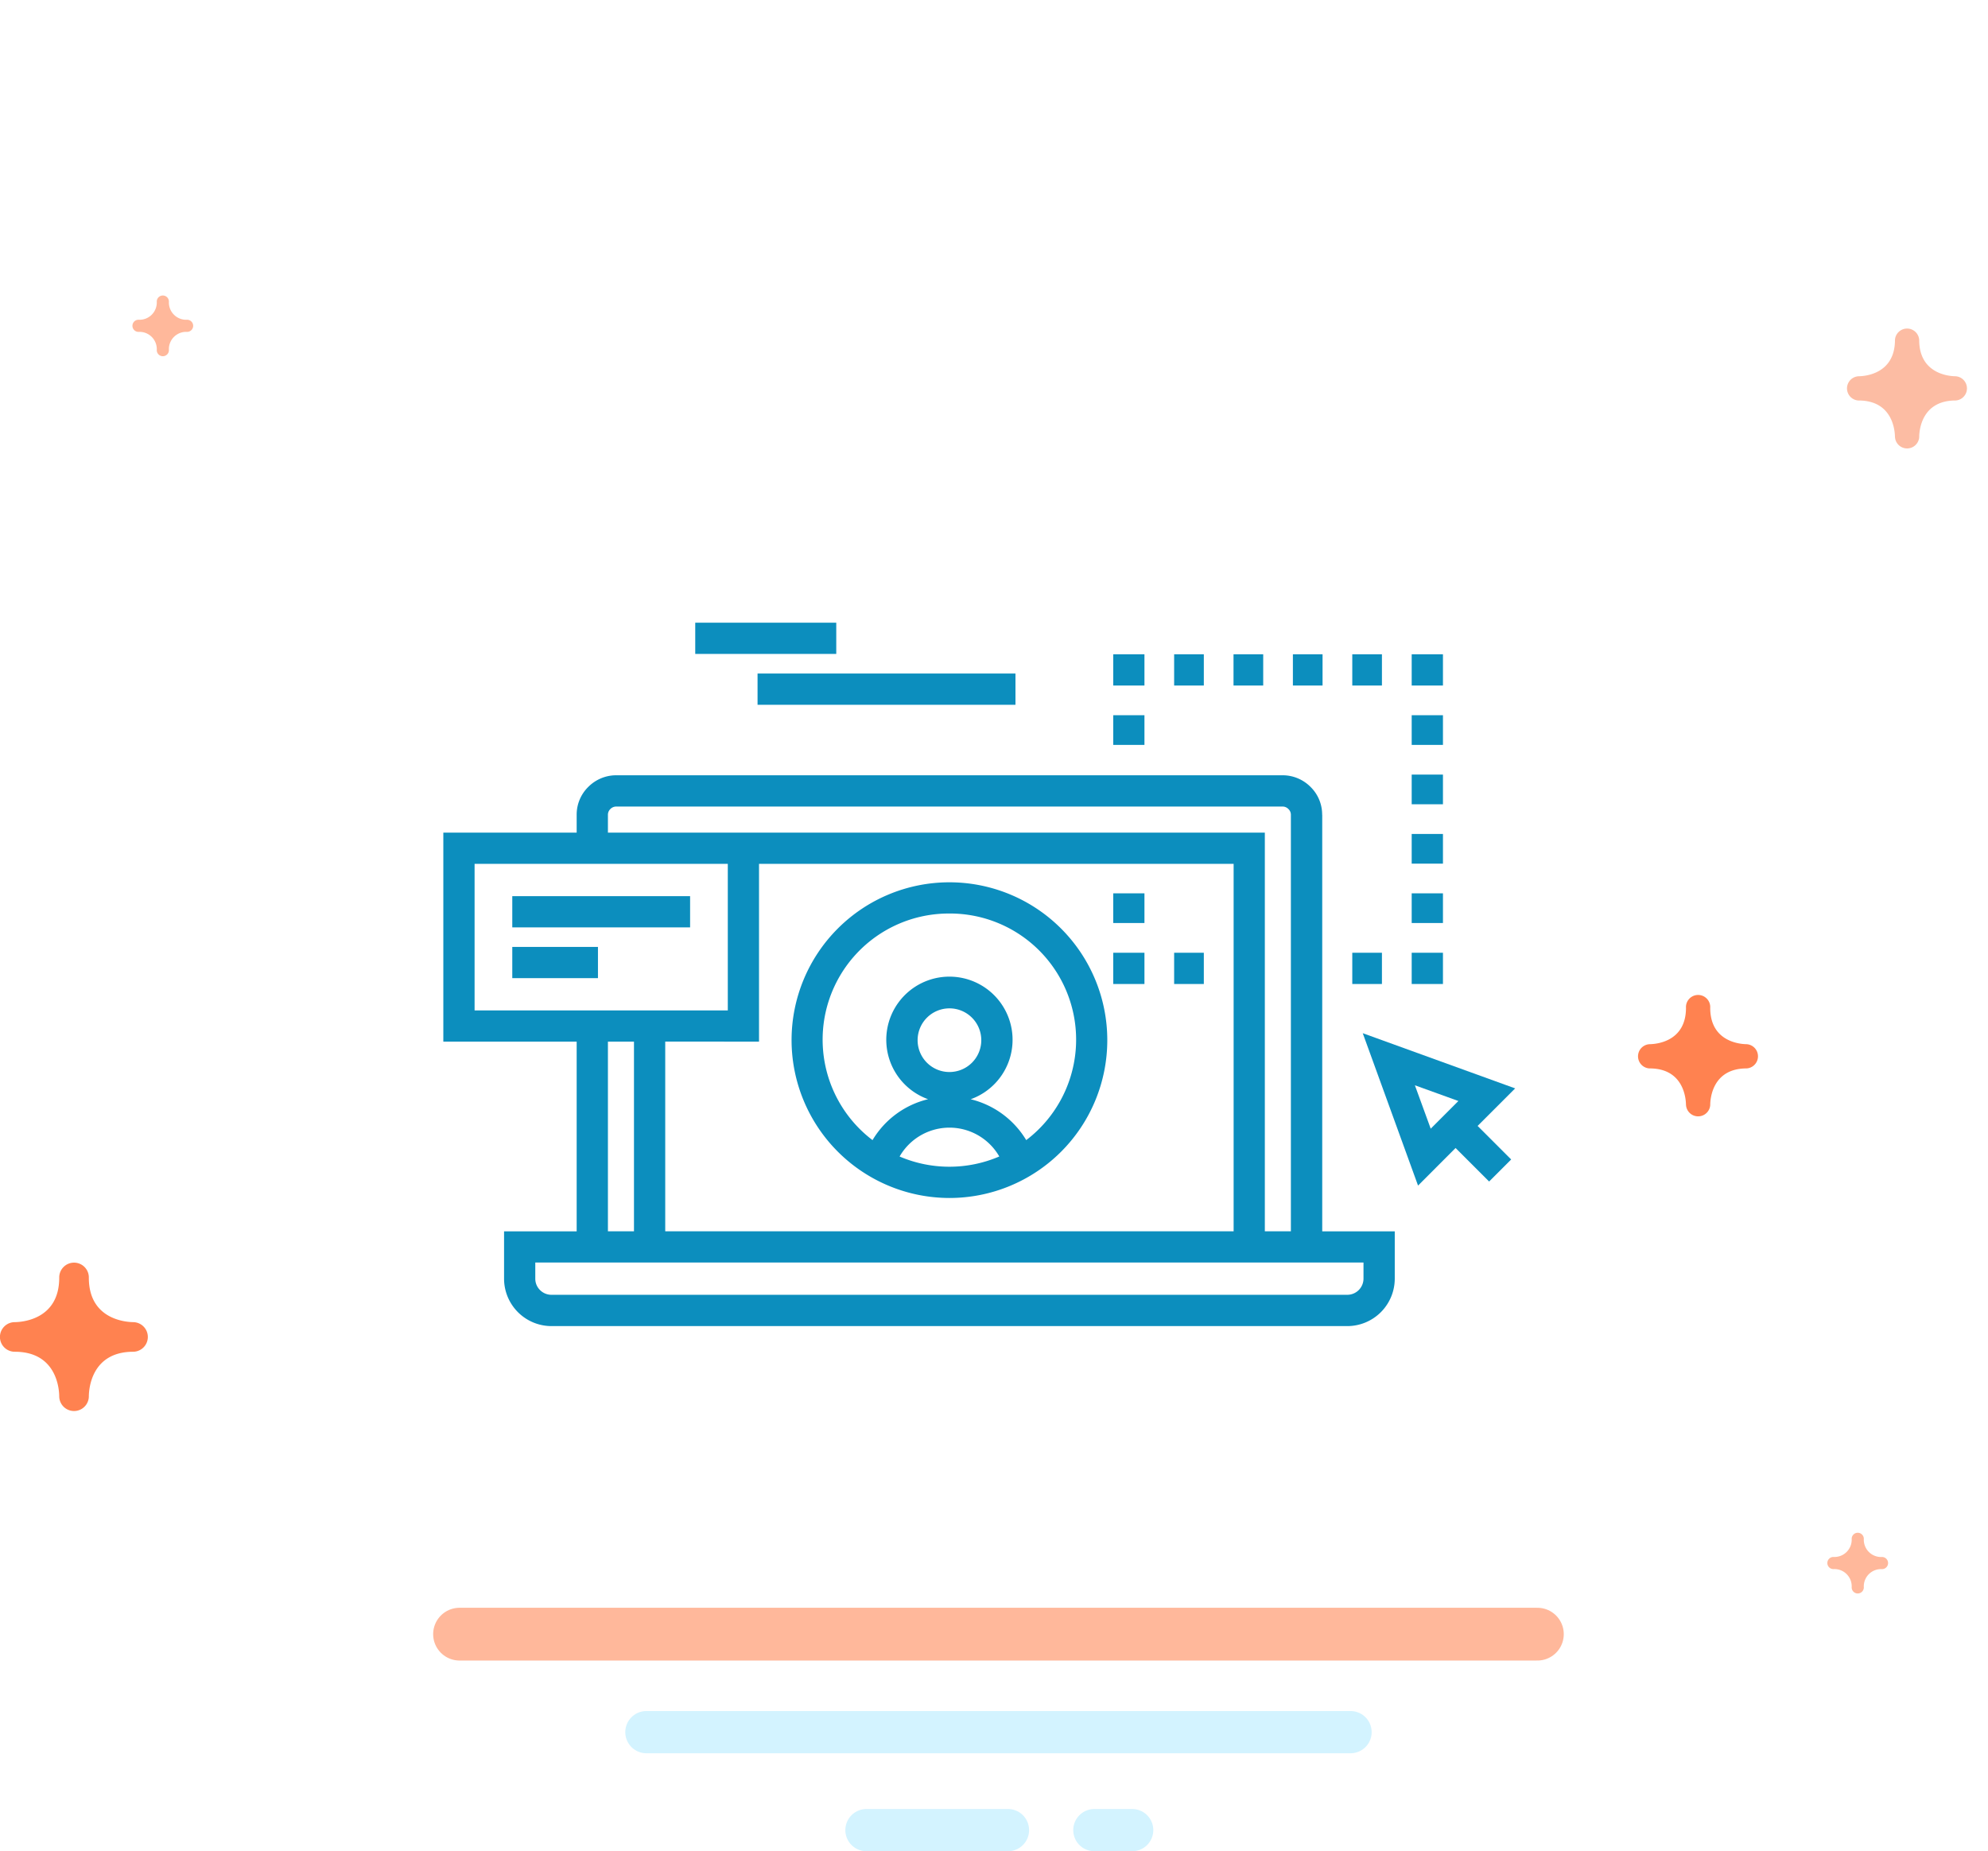 <svg xmlns="http://www.w3.org/2000/svg" xmlns:xlink="http://www.w3.org/1999/xlink" width="376.678" height="350.804" viewBox="0 0 376.678 350.804">
  <defs>
    <style>
      .cls-1 {
        fill: #fff;
      }

      .cls-2, .cls-3, .cls-4 {
        fill: none;
        stroke-linecap: round;
      }

      .cls-2 {
        stroke: #ffb89b;
        stroke-width: 10px;
      }

      .cls-3 {
        stroke: #d3f3ff;
        stroke-width: 8px;
      }

      .cls-3, .cls-4 {
        stroke-linejoin: round;
        stroke-miterlimit: 10;
      }

      .cls-4 {
        stroke: #2d346a;
        stroke-width: 6px;
      }

      .cls-5 {
        fill: #fcbca3;
      }

      .cls-6 {
        fill: #ffb89b;
      }

      .cls-7 {
        fill: #ff8250;
      }

      .cls-8 {
        fill: #0c8ebe;
      }

      .cls-9 {
        filter: url(#Path_1276);
      }
    </style>
    <filter id="Path_1276" x="1.055" y="0" width="375.623" height="347.774" filterUnits="userSpaceOnUse">
      <feOffset dy="8" input="SourceAlpha"/>
      <feGaussianBlur stdDeviation="10" result="blur"/>
      <feFlood flood-color="#d8f4ff"/>
      <feComposite operator="in" in2="blur"/>
      <feComposite in="SourceGraphic"/>
    </filter>
  </defs>
  <g id="Zero-Friction-UE" transform="translate(-347 -5591)">
    <g id="stars" transform="translate(-4835.45 4403)">
      <g class="cls-9" transform="matrix(1, 0, 0, 1, 5182.45, 1188)">
        <path id="Path_1276-2" data-name="Path 1276" class="cls-1" d="M320.123,161.5A157.812,157.812,0,1,0,72.818,291.465H251.811A157.61,157.61,0,0,0,320.123,161.5Z" transform="translate(26.56 18.31)"/>
      </g>
      <path id="Path_1594" data-name="Path 1594" class="cls-2" d="M0,0H204.225" transform="translate(5269.522 1497.67)"/>
      <line id="Line_120" data-name="Line 120" class="cls-3" x2="133.422" transform="translate(5304.924 1516.24)"/>
      <line id="Line_121" data-name="Line 121" class="cls-3" x2="26.816" transform="translate(5346.621 1534.804)"/>
      <line id="Line_122" data-name="Line 122" class="cls-3" x2="7.168" transform="translate(5389.804 1534.804)"/>
      <path id="Path_1281" data-name="Path 1281" class="cls-4" d="M46.2,19.072" transform="translate(5406.918 1279.089)"/>
      <path id="Path_1282" data-name="Path 1282" class="cls-5" d="M69.182,31.371c-.011-1.153-.407-6.9-6.886-6.9h-.069a2.3,2.3,0,0,1,.057-4.591c1.153-.011,6.9-.407,6.9-6.886a2.3,2.3,0,0,1,4.591,0c0,6.479,5.744,6.875,6.9,6.886a2.3,2.3,0,0,1-.012,4.591c-6.479,0-6.875,5.75-6.886,6.886v.011c0,.017-.006.034,0,.034v.023a2.3,2.3,0,0,1-4.591-.057Z" transform="translate(5472.316 1239.423)"/>
      <path id="Path_1283" data-name="Path 1283" class="cls-6" d="M63.091,58.385a3.274,3.274,0,0,0-3.443-3.449h-.029a1.148,1.148,0,0,1,.023-2.3A3.274,3.274,0,0,0,63.091,49.2a1.148,1.148,0,1,1,2.3,0,3.274,3.274,0,0,0,3.449,3.443,1.148,1.148,0,0,1-.006,2.3,3.271,3.271,0,0,0-3.443,3.443v.006a.058.058,0,0,1-.006.017h.006v.011a1.148,1.148,0,0,1-2.3-.029Z" transform="translate(5470.208 1430.405)"/>
      <path id="Path_1284" data-name="Path 1284" class="cls-6" d="M10.091,22.758a3.274,3.274,0,0,0-3.443-3.449H6.619a1.148,1.148,0,0,1,.023-2.3,3.274,3.274,0,0,0,3.449-3.443,1.148,1.148,0,0,1,2.3,0,3.274,3.274,0,0,0,3.449,3.443,1.148,1.148,0,0,1-.006,2.3,3.272,3.272,0,0,0-3.443,3.443v.006a.058.058,0,0,1-.006.017h.006v.011a1.148,1.148,0,0,1-2.3-.029Z" transform="translate(5202.063 1231.582)"/>
      <path id="Path_1285" data-name="Path 1285" class="cls-7" d="M11.222,67.288c-.014-1.41-.5-8.431-8.417-8.431H2.721a2.806,2.806,0,0,1,.07-5.611c1.41-.014,8.431-.5,8.431-8.417a2.806,2.806,0,1,1,5.611,0c0,7.919,7.021,8.4,8.431,8.417a2.806,2.806,0,0,1-.014,5.611c-7.919,0-8.4,7.028-8.417,8.417v.014c0,.021-.007.042,0,.042v.028a2.806,2.806,0,0,1-5.611-.07Z" transform="translate(5182.45 1385.299)"/>
      <path id="Path_1286" data-name="Path 1286" class="cls-7" d="M62.282,53.427c-.011-1.153-.407-6.9-6.886-6.9h-.069a2.3,2.3,0,0,1,.057-4.591c1.153-.011,6.9-.407,6.9-6.886a2.3,2.3,0,1,1,4.591,0c0,6.479,5.744,6.875,6.9,6.886a2.3,2.3,0,0,1-.011,4.591c-6.479,0-6.875,5.75-6.886,6.886v.011c0,.017-.006.034,0,.034v.023a2.3,2.3,0,0,1-4.591-.057Z" transform="translate(5439.62 1343.937)"/>
    </g>
    <g id="icon" transform="translate(431 5708.999)">
      <path id="Path_460" data-name="Path 460" class="cls-8" d="M166.517,11.759a7.325,7.325,0,0,0-2.18-5.26,7.446,7.446,0,0,0-5.287-2.227H32.738a7.457,7.457,0,0,0-5.26,2.193,7.343,7.343,0,0,0-2.214,5.287v3.385H0V54.746H25.264V90.7H11.508v8.97a8.991,8.991,0,0,0,8.99,8.983H171.283a9,9,0,0,0,8.99-8.983V90.7H166.531V11.759ZM59.816,54.746V21.06h89.927V90.685H42.046V54.739l17.77.007ZM31.187,11.759a1.508,1.508,0,0,1,.474-1.1,1.555,1.555,0,0,1,1.076-.46H159.044a1.526,1.526,0,0,1,1.1.494,1.461,1.461,0,0,1,.447,1.076V90.692h-4.935V15.144H31.187ZM5.923,21.06H53.9V48.836H5.923Zm30.2,33.685V90.692H31.187V54.746h4.935ZM174.35,96.609v3.053a3.074,3.074,0,0,1-3.067,3.06H20.491a3.052,3.052,0,0,1-2.173-.9,3.019,3.019,0,0,1-.894-2.159V96.609H174.35Z" transform="translate(0 24.642)"/>
      <path id="Path_461" data-name="Path 461" class="cls-8" d="M39.655,67.091A29.911,29.911,0,1,0,9.747,37.176,29.947,29.947,0,0,0,39.655,67.091Zm-9.437-7.859a10.89,10.89,0,0,1,18.887-.007,23.961,23.961,0,0,1-18.887.007ZM33.63,37.169a6.032,6.032,0,1,1,6.025,6.052A6.028,6.028,0,0,1,33.63,37.169Zm6.025-23.985A23.9,23.9,0,0,1,54.209,56.124a16.946,16.946,0,0,0-10.527-7.744,11.965,11.965,0,1,0-8.069-.007,16.841,16.841,0,0,0-10.527,7.751A23.9,23.9,0,0,1,39.655,13.185Z" transform="translate(56.236 41.927)"/>
      <rect id="Rectangle_603" data-name="Rectangle 603" class="cls-8" width="26.719" height="5.917" transform="translate(47.732 0.001)"/>
      <rect id="Rectangle_604" data-name="Rectangle 604" class="cls-8" width="48.869" height="5.923" transform="translate(59.538 9.634)"/>
      <rect id="Rectangle_605" data-name="Rectangle 605" class="cls-8" width="16.233" height="5.917" transform="translate(13.065 61.441)"/>
      <rect id="Rectangle_606" data-name="Rectangle 606" class="cls-8" width="33.692" height="5.917" transform="translate(13.065 51.822)"/>
      <path id="Path_462" data-name="Path 462" class="cls-8" d="M54.613,21.951,25.734,11.492,36.213,40.371l7.108-7.122,6.357,6.35,4.177-4.177L47.5,29.066Zm-19-.589,8.239,2.979-5.24,5.246Z" transform="translate(148.474 66.298)"/>
      <rect id="Rectangle_607" data-name="Rectangle 607" class="cls-8" width="5.917" height="5.923" transform="translate(126.929 62.545)"/>
      <rect id="Rectangle_608" data-name="Rectangle 608" class="cls-8" width="5.619" height="5.923" transform="translate(172.224 62.545)"/>
      <rect id="Rectangle_609" data-name="Rectangle 609" class="cls-8" width="5.625" height="5.923" transform="translate(138.471 62.545)"/>
      <rect id="Rectangle_610" data-name="Rectangle 610" class="cls-8" width="5.923" height="5.923" transform="translate(183.482 62.545)"/>
      <rect id="Rectangle_611" data-name="Rectangle 611" class="cls-8" width="5.923" height="5.625" transform="translate(183.482 51.287)"/>
      <rect id="Rectangle_612" data-name="Rectangle 612" class="cls-8" width="5.923" height="5.625" transform="translate(183.482 28.785)"/>
      <rect id="Rectangle_613" data-name="Rectangle 613" class="cls-8" width="5.923" height="5.625" transform="translate(183.482 17.534)"/>
      <rect id="Rectangle_614" data-name="Rectangle 614" class="cls-8" width="5.923" height="5.625" transform="translate(183.482 40.036)"/>
      <rect id="Rectangle_615" data-name="Rectangle 615" class="cls-8" width="5.923" height="5.923" transform="translate(183.482 5.985)"/>
      <rect id="Rectangle_616" data-name="Rectangle 616" class="cls-8" width="5.619" height="5.923" transform="translate(160.973 5.985)"/>
      <rect id="Rectangle_617" data-name="Rectangle 617" class="cls-8" width="5.625" height="5.923" transform="translate(138.471 5.985)"/>
      <rect id="Rectangle_618" data-name="Rectangle 618" class="cls-8" width="5.625" height="5.923" transform="translate(149.722 5.985)"/>
      <rect id="Rectangle_619" data-name="Rectangle 619" class="cls-8" width="5.619" height="5.923" transform="translate(172.224 5.985)"/>
      <rect id="Rectangle_620" data-name="Rectangle 620" class="cls-8" width="5.917" height="5.923" transform="translate(126.929 5.985)"/>
      <rect id="Rectangle_621" data-name="Rectangle 621" class="cls-8" width="5.917" height="5.625" transform="translate(126.929 17.534)"/>
      <rect id="Rectangle_622" data-name="Rectangle 622" class="cls-8" width="5.917" height="5.625" transform="translate(126.929 51.287)"/>
    </g>
  </g>
</svg>
